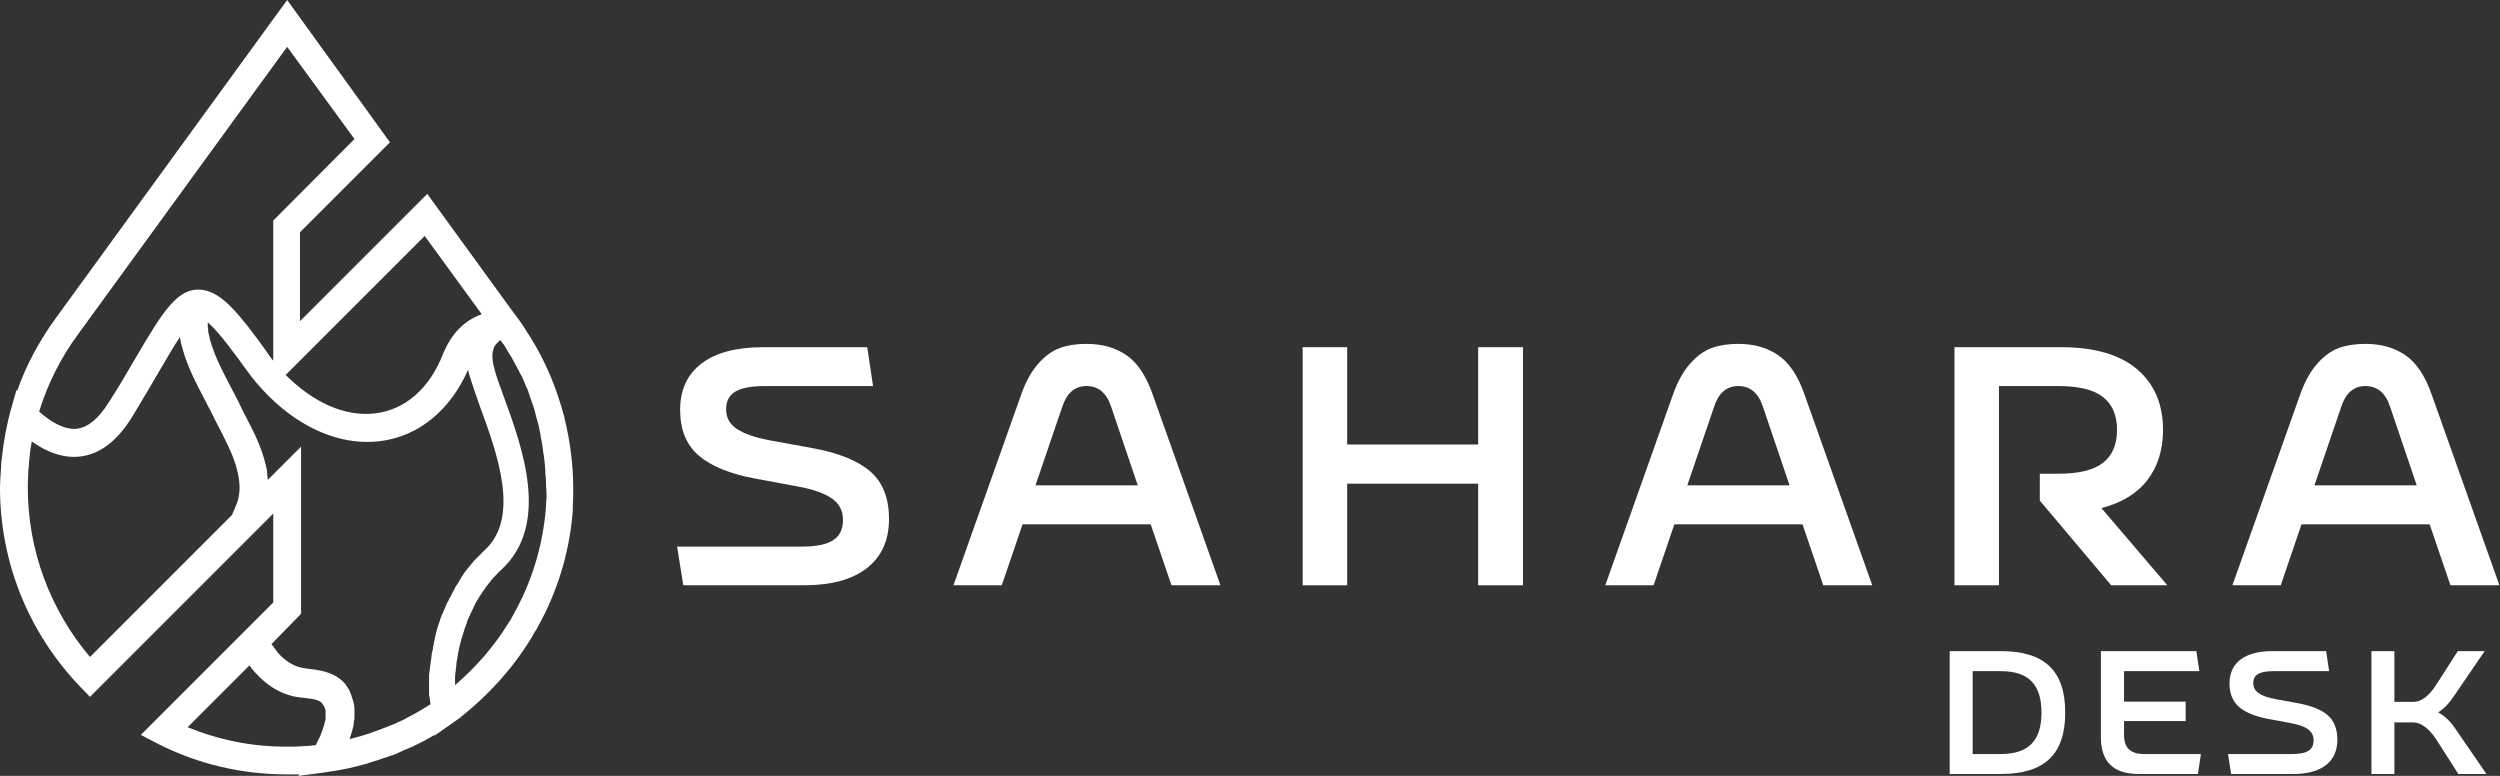 <svg width="145" height="45" viewBox="0 0 145 45" fill="none" xmlns="http://www.w3.org/2000/svg">
<rect x="0" y="0" width="145" height="45" fill="#333333" stroke="none"/>
<g clip-path="url(#clip0_677_13690)">
<path d="M30.806 37.023C30.828 36.98 30.87 36.917 30.891 36.874C30.912 36.832 30.955 36.768 30.976 36.726C31.04 36.641 31.082 36.535 31.146 36.45C31.167 36.429 31.167 36.386 31.188 36.365C32.291 34.392 32.992 32.185 33.204 29.83C33.204 29.809 33.204 29.788 33.204 29.767C33.225 29.639 33.225 29.491 33.225 29.363C33.225 29.321 33.225 29.3 33.225 29.257C33.225 29.13 33.246 29.003 33.246 28.897C33.246 28.854 33.246 28.812 33.246 28.77C33.246 28.621 33.246 28.451 33.246 28.303C33.246 27.624 33.204 26.966 33.119 26.308C33.034 25.566 32.886 24.844 32.716 24.144C32.291 22.532 31.655 20.983 30.764 19.561C30.721 19.477 30.658 19.413 30.615 19.328C30.552 19.222 30.467 19.116 30.403 18.989C30.276 18.798 30.148 18.628 30.021 18.437L30 18.416L29.682 17.991L24.781 11.245L17.398 18.628V13.472L22.617 8.253L16.655 0L3.246 18.437C2.291 19.753 1.528 21.153 0.997 22.659L0.955 22.617L0.679 23.593C0.403 24.547 0.212 25.545 0.106 26.563C0.106 26.627 0.085 26.669 0.085 26.733C0.064 26.86 0.064 26.987 0.064 27.093C0.064 27.199 0.042 27.305 0.042 27.412C0.042 27.497 0.042 27.581 0.021 27.687C0.021 27.878 0 28.09 0 28.282C0 32.61 1.655 36.704 4.646 39.823L5.219 40.417L15.849 29.788V34.943L14.851 35.941L8.168 42.624L9.144 43.133C11.478 44.321 14.024 44.915 16.655 44.915C16.825 44.915 16.994 44.915 17.164 44.915C17.206 44.915 17.249 44.915 17.291 44.915C17.313 44.915 17.334 44.915 17.355 44.915L17.313 45L18.776 44.809L18.904 44.788L19.307 44.724H19.328C19.371 44.724 19.413 44.703 19.456 44.703C19.583 44.682 19.689 44.66 19.816 44.639C19.859 44.639 19.88 44.618 19.922 44.618C20.389 44.533 20.856 44.406 21.323 44.279C21.344 44.279 21.344 44.279 21.365 44.257C21.492 44.215 21.641 44.172 21.768 44.13C21.789 44.13 21.811 44.109 21.853 44.109C21.98 44.066 22.108 44.024 22.214 43.981C22.235 43.981 22.277 43.96 22.299 43.96C22.426 43.918 22.553 43.875 22.659 43.833C22.68 43.833 22.723 43.812 22.744 43.812C22.871 43.769 23.02 43.706 23.147 43.642C23.232 43.599 23.338 43.557 23.423 43.515C23.465 43.493 23.487 43.493 23.529 43.472C23.635 43.43 23.762 43.366 23.869 43.324C23.869 43.324 23.869 43.324 23.89 43.324C24.335 43.111 24.781 42.878 25.205 42.623V42.666L26.202 41.966L26.627 41.669C28.324 40.332 29.724 38.784 30.806 37.023ZM31.697 28.685C31.697 28.706 31.697 28.727 31.697 28.77C31.697 28.876 31.697 28.982 31.676 29.109C31.676 29.13 31.676 29.151 31.676 29.173C31.676 29.3 31.655 29.406 31.655 29.533V29.555C31.464 31.719 30.827 33.798 29.767 35.665C29.767 35.686 29.745 35.707 29.745 35.707C29.703 35.792 29.66 35.856 29.618 35.941C29.597 35.983 29.576 36.026 29.533 36.068C29.512 36.089 29.512 36.11 29.491 36.132C28.663 37.489 27.602 38.699 26.393 39.738C26.393 39.717 26.393 39.717 26.393 39.696C26.393 39.569 26.393 39.441 26.393 39.314V39.293C26.393 39.166 26.414 39.017 26.436 38.89C26.436 38.869 26.436 38.826 26.436 38.805C26.457 38.678 26.478 38.529 26.478 38.402C26.478 38.38 26.478 38.359 26.499 38.338C26.52 38.211 26.542 38.062 26.563 37.935V37.914C26.584 37.786 26.627 37.638 26.648 37.511C26.648 37.489 26.669 37.468 26.669 37.426C26.711 37.298 26.733 37.15 26.775 37.023C26.775 37.001 26.796 36.98 26.796 36.959C26.839 36.832 26.881 36.683 26.924 36.556V36.535C26.966 36.407 27.03 36.259 27.072 36.132C27.072 36.11 27.093 36.089 27.093 36.047C27.136 35.919 27.199 35.792 27.263 35.665C27.263 35.644 27.284 35.622 27.284 35.601C27.348 35.474 27.412 35.346 27.475 35.219C27.475 35.219 27.475 35.219 27.475 35.198C27.539 35.071 27.602 34.943 27.666 34.837C27.687 34.816 27.687 34.795 27.709 34.774C27.772 34.667 27.836 34.54 27.921 34.434C27.942 34.413 27.942 34.392 27.963 34.37C28.048 34.264 28.112 34.158 28.197 34.031C28.281 33.925 28.366 33.819 28.451 33.713C28.472 33.691 28.472 33.67 28.494 33.649C28.578 33.543 28.663 33.458 28.748 33.373C28.769 33.352 28.791 33.331 28.791 33.331C28.875 33.246 28.96 33.14 29.066 33.055C31.931 30.424 30.297 25.948 29.215 22.998C29.024 22.447 28.833 21.98 28.727 21.577C28.706 21.513 28.684 21.471 28.684 21.407C28.557 21.004 28.472 20.431 28.706 20.049C28.727 20.028 28.748 19.986 28.769 19.965L28.791 19.943C28.812 19.922 28.833 19.901 28.854 19.88C28.854 19.88 28.854 19.88 28.876 19.858C28.897 19.837 28.918 19.816 28.939 19.795C28.939 19.795 28.96 19.795 28.96 19.773C28.982 19.752 29.003 19.752 29.024 19.731C29.045 19.752 29.045 19.773 29.067 19.773C29.109 19.837 29.151 19.922 29.215 19.986C29.279 20.07 29.342 20.177 29.385 20.262C29.427 20.325 29.47 20.41 29.512 20.474C29.576 20.558 29.618 20.665 29.682 20.749C29.724 20.834 29.767 20.898 29.809 20.983C29.852 21.068 29.915 21.174 29.958 21.259C30 21.343 30.043 21.407 30.085 21.492C30.127 21.577 30.17 21.683 30.233 21.768C30.276 21.853 30.318 21.938 30.34 22.001C30.382 22.107 30.424 22.192 30.467 22.298C30.509 22.383 30.53 22.468 30.573 22.532C30.615 22.638 30.658 22.723 30.679 22.829C30.7 22.913 30.743 22.998 30.764 23.083C30.806 23.189 30.828 23.274 30.87 23.38C30.891 23.465 30.934 23.55 30.955 23.635C30.997 23.741 31.018 23.826 31.04 23.932C31.061 24.017 31.082 24.102 31.103 24.186C31.125 24.293 31.167 24.399 31.188 24.483C31.209 24.568 31.231 24.653 31.252 24.738C31.273 24.844 31.294 24.95 31.316 25.056C31.337 25.141 31.358 25.226 31.358 25.311C31.379 25.417 31.4 25.523 31.422 25.629C31.443 25.714 31.443 25.799 31.464 25.884C31.485 25.99 31.485 26.096 31.506 26.223C31.528 26.308 31.528 26.393 31.549 26.478C31.57 26.584 31.57 26.711 31.591 26.839C31.591 26.923 31.613 26.987 31.613 27.072C31.613 27.199 31.634 27.326 31.634 27.454C31.634 27.517 31.634 27.581 31.655 27.645C31.655 27.836 31.676 28.027 31.676 28.239C31.698 28.409 31.697 28.557 31.697 28.685ZM24.632 13.685L27.942 18.225C26.924 18.586 26.16 19.371 25.693 20.538C24.908 22.532 23.508 23.762 21.768 23.975C20.028 24.187 18.182 23.359 16.57 21.747L24.632 13.685ZM4.54 19.371L16.655 2.716L20.559 8.062L15.849 12.793V20.919C15.7 20.75 15.573 20.559 15.445 20.368C13.833 18.119 12.878 17.016 11.818 16.825C10.332 16.57 9.463 18.055 7.871 20.75C7.426 21.514 6.938 22.362 6.322 23.317C5.728 24.272 5.113 24.781 4.477 24.866C3.713 24.951 2.907 24.441 2.27 23.869C2.758 22.277 3.522 20.75 4.54 19.371ZM1.612 28.282C1.612 28.069 1.612 27.857 1.634 27.624C1.634 27.581 1.634 27.539 1.634 27.518C1.634 27.327 1.655 27.157 1.676 26.966C1.676 26.945 1.676 26.924 1.676 26.881C1.697 26.669 1.719 26.478 1.74 26.266C1.761 26.054 1.803 25.82 1.846 25.608C2.801 26.287 3.755 26.584 4.646 26.478C5.792 26.351 6.81 25.566 7.659 24.187C8.253 23.211 8.762 22.341 9.208 21.577C9.632 20.856 10.057 20.113 10.438 19.54C10.438 19.562 10.438 19.583 10.438 19.583C10.672 20.898 11.308 22.108 11.924 23.274C12.115 23.635 12.284 23.975 12.454 24.314C12.56 24.526 12.666 24.738 12.772 24.929C13.175 25.735 13.579 26.499 13.769 27.327C13.897 27.857 14.003 28.642 13.685 29.321C13.642 29.427 13.6 29.533 13.557 29.639C13.536 29.661 13.536 29.703 13.515 29.724C13.494 29.767 13.472 29.809 13.472 29.852L5.219 38.105C2.907 35.368 1.612 31.91 1.612 28.282ZM17.461 35.601V25.905L15.53 27.836V27.815C15.53 27.751 15.509 27.687 15.509 27.624V27.602C15.509 27.539 15.488 27.454 15.488 27.39C15.488 27.369 15.488 27.348 15.488 27.327C15.488 27.284 15.467 27.221 15.467 27.178C15.467 27.157 15.467 27.136 15.445 27.114C15.424 27.051 15.424 26.987 15.403 26.924C15.17 25.948 14.724 25.056 14.279 24.208C14.172 24.017 14.066 23.805 13.982 23.614C13.812 23.253 13.621 22.892 13.43 22.532C12.878 21.471 12.284 20.368 12.093 19.307C12.072 19.243 12.072 19.201 12.072 19.137C12.072 19.116 12.072 19.095 12.072 19.095C12.072 19.052 12.072 19.031 12.051 18.989C12.051 18.967 12.051 18.946 12.051 18.946C12.051 18.925 12.051 18.883 12.051 18.861C12.051 18.84 12.051 18.84 12.051 18.819C12.051 18.776 12.051 18.755 12.051 18.713C12.051 18.713 12.051 18.713 12.051 18.692C12.73 19.286 13.706 20.643 14.194 21.322C16.337 24.335 19.286 25.926 22.044 25.587C24.271 25.311 26.117 23.805 27.157 21.428V21.45C27.157 21.492 27.178 21.556 27.178 21.598C27.178 21.619 27.178 21.641 27.199 21.662C27.221 21.726 27.242 21.81 27.263 21.874C27.412 22.362 27.602 22.914 27.836 23.571C28.833 26.287 30.191 30 28.112 31.909C28.048 31.973 27.963 32.037 27.899 32.122C27.878 32.143 27.857 32.164 27.836 32.185C27.794 32.228 27.751 32.27 27.687 32.334C27.666 32.355 27.624 32.397 27.602 32.419C27.56 32.461 27.518 32.504 27.475 32.546C27.454 32.588 27.412 32.61 27.39 32.652C27.348 32.694 27.305 32.737 27.284 32.779C27.263 32.822 27.221 32.843 27.199 32.885C27.157 32.928 27.136 32.97 27.093 33.013C27.072 33.055 27.03 33.097 27.008 33.119C26.966 33.161 26.945 33.204 26.902 33.267C26.881 33.31 26.839 33.352 26.817 33.395C26.775 33.437 26.754 33.479 26.733 33.543C26.711 33.586 26.669 33.628 26.648 33.67C26.627 33.713 26.584 33.776 26.563 33.819C26.542 33.861 26.52 33.904 26.478 33.946C26.457 33.989 26.414 34.052 26.393 34.095C26.372 34.137 26.351 34.18 26.329 34.222C26.308 34.264 26.266 34.328 26.245 34.37C26.223 34.413 26.202 34.455 26.181 34.498C26.16 34.54 26.139 34.604 26.096 34.646C26.075 34.689 26.054 34.731 26.032 34.774C26.011 34.837 25.99 34.88 25.948 34.943C25.926 34.986 25.905 35.028 25.884 35.071C25.863 35.134 25.841 35.177 25.82 35.24C25.799 35.283 25.778 35.325 25.757 35.368C25.735 35.431 25.714 35.474 25.693 35.537C25.672 35.58 25.651 35.622 25.629 35.665C25.608 35.728 25.587 35.792 25.566 35.834C25.544 35.877 25.523 35.919 25.523 35.962C25.502 36.025 25.481 36.089 25.459 36.153C25.438 36.195 25.438 36.238 25.417 36.259C25.396 36.365 25.353 36.45 25.332 36.556C25.332 36.577 25.311 36.62 25.311 36.641C25.29 36.725 25.268 36.81 25.247 36.895C25.226 36.938 25.226 36.98 25.226 37.023C25.205 37.086 25.184 37.15 25.184 37.214C25.162 37.256 25.162 37.298 25.162 37.341C25.141 37.404 25.141 37.468 25.12 37.532C25.12 37.574 25.099 37.638 25.099 37.68C25.077 37.744 25.077 37.808 25.056 37.85C25.056 37.892 25.035 37.956 25.035 37.998C25.035 38.062 25.014 38.105 25.014 38.168C25.014 38.211 24.993 38.274 24.993 38.317C24.993 38.38 24.971 38.423 24.971 38.486C24.971 38.529 24.95 38.593 24.95 38.635C24.95 38.699 24.929 38.741 24.929 38.805C24.929 38.847 24.929 38.911 24.908 38.953C24.908 39.017 24.908 39.059 24.886 39.123C24.886 39.165 24.886 39.229 24.886 39.272C24.886 39.335 24.886 39.378 24.886 39.441C24.886 39.484 24.886 39.547 24.886 39.59C24.886 39.653 24.886 39.696 24.886 39.76C24.886 39.802 24.886 39.866 24.886 39.908C24.886 39.972 24.886 40.014 24.886 40.078C24.886 40.12 24.886 40.163 24.886 40.226C24.886 40.29 24.886 40.332 24.908 40.396C24.908 40.438 24.908 40.481 24.929 40.523C24.929 40.587 24.95 40.629 24.95 40.693C24.95 40.735 24.95 40.778 24.971 40.82V40.842C24.547 41.117 24.123 41.372 23.656 41.605C23.613 41.627 23.55 41.669 23.507 41.69C23.38 41.754 23.274 41.818 23.147 41.86C23.041 41.902 22.935 41.966 22.828 42.008C22.765 42.03 22.722 42.051 22.659 42.072C22.489 42.136 22.34 42.199 22.171 42.263C22.128 42.284 22.107 42.284 22.065 42.306C21.895 42.369 21.704 42.433 21.534 42.496C21.513 42.496 21.513 42.496 21.492 42.518C21.11 42.645 20.728 42.751 20.325 42.857C20.304 42.857 20.304 42.857 20.282 42.857C20.304 42.772 20.346 42.687 20.367 42.581C20.367 42.56 20.389 42.539 20.389 42.518C20.41 42.433 20.431 42.369 20.452 42.284C20.452 42.263 20.474 42.221 20.474 42.199C20.495 42.115 20.516 42.051 20.516 41.966C20.516 41.945 20.516 41.924 20.516 41.924C20.537 41.839 20.537 41.754 20.558 41.669C20.558 41.648 20.558 41.627 20.558 41.605C20.558 41.542 20.558 41.478 20.558 41.414C20.558 41.393 20.558 41.372 20.558 41.351C20.558 41.287 20.558 41.202 20.558 41.139C20.558 41.117 20.558 41.117 20.558 41.096C20.558 41.011 20.537 40.948 20.537 40.863C20.537 40.842 20.537 40.82 20.516 40.799C20.495 40.736 20.495 40.693 20.474 40.629C20.474 40.608 20.452 40.587 20.452 40.566C20.431 40.502 20.41 40.438 20.389 40.375V40.353C20.367 40.29 20.325 40.226 20.304 40.141C20.304 40.12 20.283 40.099 20.283 40.078C20.261 40.035 20.219 39.972 20.198 39.929C20.177 39.908 20.177 39.887 20.155 39.865C20.113 39.802 20.07 39.738 20.028 39.675C19.689 39.271 19.201 39.017 18.564 38.89C18.373 38.847 18.182 38.826 18.012 38.805C17.822 38.783 17.631 38.762 17.461 38.72C16.994 38.614 16.527 38.317 16.145 37.892C16.082 37.807 16.018 37.723 15.954 37.638C15.933 37.617 15.912 37.574 15.891 37.553C15.848 37.489 15.806 37.426 15.764 37.383L15.742 37.362L17.461 35.601ZM10.884 42.178L14.47 38.593C14.491 38.635 14.512 38.656 14.533 38.678C14.555 38.699 14.576 38.741 14.597 38.762C14.682 38.868 14.745 38.953 14.83 39.038C15.446 39.717 16.167 40.184 16.973 40.375C17.228 40.438 17.461 40.46 17.695 40.481C17.843 40.502 17.991 40.523 18.14 40.545C18.395 40.587 18.586 40.672 18.671 40.778C18.692 40.799 18.713 40.842 18.734 40.863C18.734 40.863 18.755 40.884 18.755 40.905C18.777 40.926 18.777 40.948 18.798 40.969C18.798 40.99 18.798 40.99 18.819 41.011C18.819 41.033 18.84 41.054 18.84 41.075C18.84 41.096 18.84 41.117 18.862 41.117C18.862 41.139 18.862 41.16 18.883 41.181C18.883 41.202 18.883 41.224 18.883 41.245C18.883 41.266 18.883 41.287 18.883 41.33C18.883 41.351 18.883 41.372 18.883 41.393C18.883 41.415 18.883 41.457 18.883 41.478C18.883 41.499 18.883 41.521 18.883 41.542C18.883 41.563 18.883 41.605 18.883 41.627C18.883 41.648 18.883 41.669 18.883 41.69C18.883 41.733 18.862 41.754 18.862 41.797C18.862 41.818 18.862 41.839 18.84 41.86C18.84 41.903 18.819 41.945 18.819 41.987C18.819 42.009 18.819 42.03 18.798 42.051C18.777 42.115 18.755 42.178 18.734 42.242C18.734 42.242 18.734 42.242 18.734 42.263C18.713 42.327 18.692 42.391 18.671 42.433C18.671 42.454 18.649 42.475 18.649 42.497C18.628 42.539 18.607 42.582 18.607 42.624C18.585 42.645 18.585 42.688 18.564 42.709C18.543 42.751 18.522 42.794 18.501 42.836C18.48 42.857 18.48 42.9 18.458 42.921C18.437 42.964 18.416 43.006 18.395 43.048C18.373 43.091 18.373 43.112 18.352 43.154C18.331 43.176 18.331 43.197 18.31 43.218H18.288C18.161 43.239 18.055 43.239 17.928 43.261C17.907 43.261 17.907 43.261 17.885 43.261C17.758 43.261 17.631 43.282 17.503 43.282H17.482C17.355 43.282 17.228 43.303 17.122 43.303C17.1 43.303 17.1 43.303 17.079 43.303C16.952 43.303 16.803 43.303 16.676 43.303C14.639 43.324 12.709 42.921 10.884 42.178Z" fill="white"/>
<mask id="mask0_677_13690" style="mask-type:luminance" maskUnits="userSpaceOnUse" x="-58" y="-108" width="260" height="260">
<path d="M-57.004 -107.603H201.972V151.373H-57.004V-107.603Z" fill="white"/>
</mask>
<g mask="url(#mask0_677_13690)">
<path d="M39.63 33.947L39.273 31.703H46.515C47.337 31.703 47.939 31.58 48.321 31.333C48.703 31.086 48.894 30.695 48.894 30.163C48.894 29.623 48.679 29.206 48.249 28.911C47.819 28.616 47.18 28.387 46.332 28.227L43.79 27.755C42.339 27.485 41.252 27.042 40.53 26.426C39.808 25.809 39.447 24.924 39.447 23.768C39.447 22.612 39.859 21.718 40.684 21.086C41.509 20.454 42.708 20.137 44.281 20.137H50.3L50.637 22.391H44.377C43.581 22.391 43.005 22.498 42.649 22.713C42.292 22.929 42.114 23.267 42.114 23.729C42.114 24.218 42.321 24.599 42.735 24.876C43.15 25.151 43.771 25.37 44.599 25.53L47.18 26.002C48.669 26.279 49.772 26.729 50.488 27.355C51.204 27.981 51.562 28.898 51.562 30.105C51.562 31.331 51.136 32.278 50.286 32.946C49.435 33.614 48.21 33.947 46.611 33.947H39.63Z" fill="white"/>
<path d="M60.058 28.15H65.99L64.44 23.575C64.177 22.785 63.702 22.391 63.015 22.391C62.347 22.391 61.882 22.785 61.618 23.575L60.058 28.15ZM67.946 33.947L66.742 30.413H59.307L58.103 33.947H55.301L59.23 22.882C59.493 22.137 59.822 21.541 60.217 21.096C60.612 20.649 61.031 20.346 61.474 20.185C61.917 20.025 62.43 19.944 63.015 19.944C63.92 19.944 64.692 20.163 65.331 20.6C65.97 21.036 66.478 21.797 66.857 22.882L70.787 33.947H67.946Z" fill="white"/>
<path d="M85.734 20.137H88.334V33.947H85.734V28.053H78.136V33.947H75.555V20.137H78.136V25.781H85.734V20.137Z" fill="white"/>
<path d="M97.863 28.15H103.795L102.244 23.575C101.981 22.785 101.506 22.391 100.819 22.391C100.151 22.391 99.686 22.785 99.423 23.575L97.863 28.15ZM105.75 33.947L104.546 30.413H97.112L95.908 33.947H93.106L97.034 22.882C97.298 22.137 97.627 21.541 98.022 21.096C98.417 20.649 98.836 20.346 99.278 20.185C99.722 20.025 100.235 19.944 100.819 19.944C101.725 19.944 102.496 20.163 103.135 20.6C103.774 21.036 104.283 21.797 104.662 22.882L108.591 33.947H105.75Z" fill="white"/>
<path d="M121.882 29.469L125.706 33.947H122.45L118.309 29.036V27.476H119.379C120.572 27.476 121.439 27.264 121.979 26.84C122.518 26.416 122.788 25.781 122.788 24.933C122.788 24.092 122.518 23.458 121.979 23.031C121.439 22.604 120.572 22.391 119.379 22.391H115.94V33.947H113.359V20.137H119.532C121.478 20.137 122.951 20.564 123.953 21.418C124.954 22.272 125.455 23.444 125.455 24.933C125.455 26.089 125.153 27.058 124.55 27.842C123.946 28.625 123.057 29.167 121.882 29.469Z" fill="white"/>
<path d="M134.238 28.15H140.17L138.619 23.575C138.356 22.785 137.881 22.391 137.194 22.391C136.526 22.391 136.061 22.785 135.798 23.575L134.238 28.15ZM142.125 33.947L140.921 30.413H133.487L132.283 33.947H129.48L133.409 22.882C133.673 22.137 134.002 21.541 134.397 21.096C134.792 20.649 135.21 20.346 135.653 20.185C136.097 20.025 136.61 19.944 137.194 19.944C138.1 19.944 138.871 20.163 139.51 20.6C140.149 21.036 140.658 21.797 141.037 22.882L144.966 33.947H142.125Z" fill="white"/>
</g>
<path d="M113.082 37.764V44.892H116.045C118.59 44.892 119.783 43.749 119.783 41.328C119.783 38.907 118.59 37.764 116.045 37.764H113.082ZM114.414 43.734V38.927H116.045C117.656 38.927 118.406 39.697 118.406 41.328C118.406 42.959 117.656 43.734 116.045 43.734H114.414Z" fill="white"/>
<path d="M127.479 44.892L127.653 43.734H124.367C123.567 43.734 123.194 43.381 123.194 42.63V41.82H126.768V40.697H123.194V38.927H127.563L127.389 37.764H121.852V42.755C121.852 44.181 122.577 44.892 124.029 44.892H127.479Z" fill="white"/>
<path d="M133.011 44.892C134.661 44.892 135.566 44.176 135.566 42.909C135.566 42.288 135.382 41.81 135.014 41.487C134.641 41.164 134.075 40.935 133.304 40.791L131.972 40.548C131.117 40.383 130.689 40.12 130.689 39.618C130.689 39.141 131.037 38.927 131.857 38.927H135.089L134.915 37.764H131.808C130.182 37.764 129.312 38.445 129.312 39.638C129.312 40.234 129.501 40.692 129.874 41.01C130.247 41.328 130.804 41.557 131.554 41.696L132.867 41.94C133.741 42.103 134.189 42.382 134.189 42.939C134.189 43.49 133.811 43.734 132.961 43.734H129.223L129.407 44.892H133.011Z" fill="white"/>
<path d="M142.38 42.223C142.102 41.815 141.778 41.512 141.411 41.318C141.788 41.08 142.057 40.781 142.38 40.299L144.11 37.764H142.554L141.291 39.732C140.869 40.383 140.431 40.707 139.989 40.707H138.875V37.764H137.543V44.892H138.875V41.9H139.969C140.431 41.9 140.899 42.282 141.281 42.854L142.584 44.892H144.214L142.38 42.223Z" fill="white"/>
</g>
<defs>
<clipPath id="clip0_677_13690">
<rect width="144.964" height="45" fill="white"/>
</clipPath>
</defs>
</svg>

